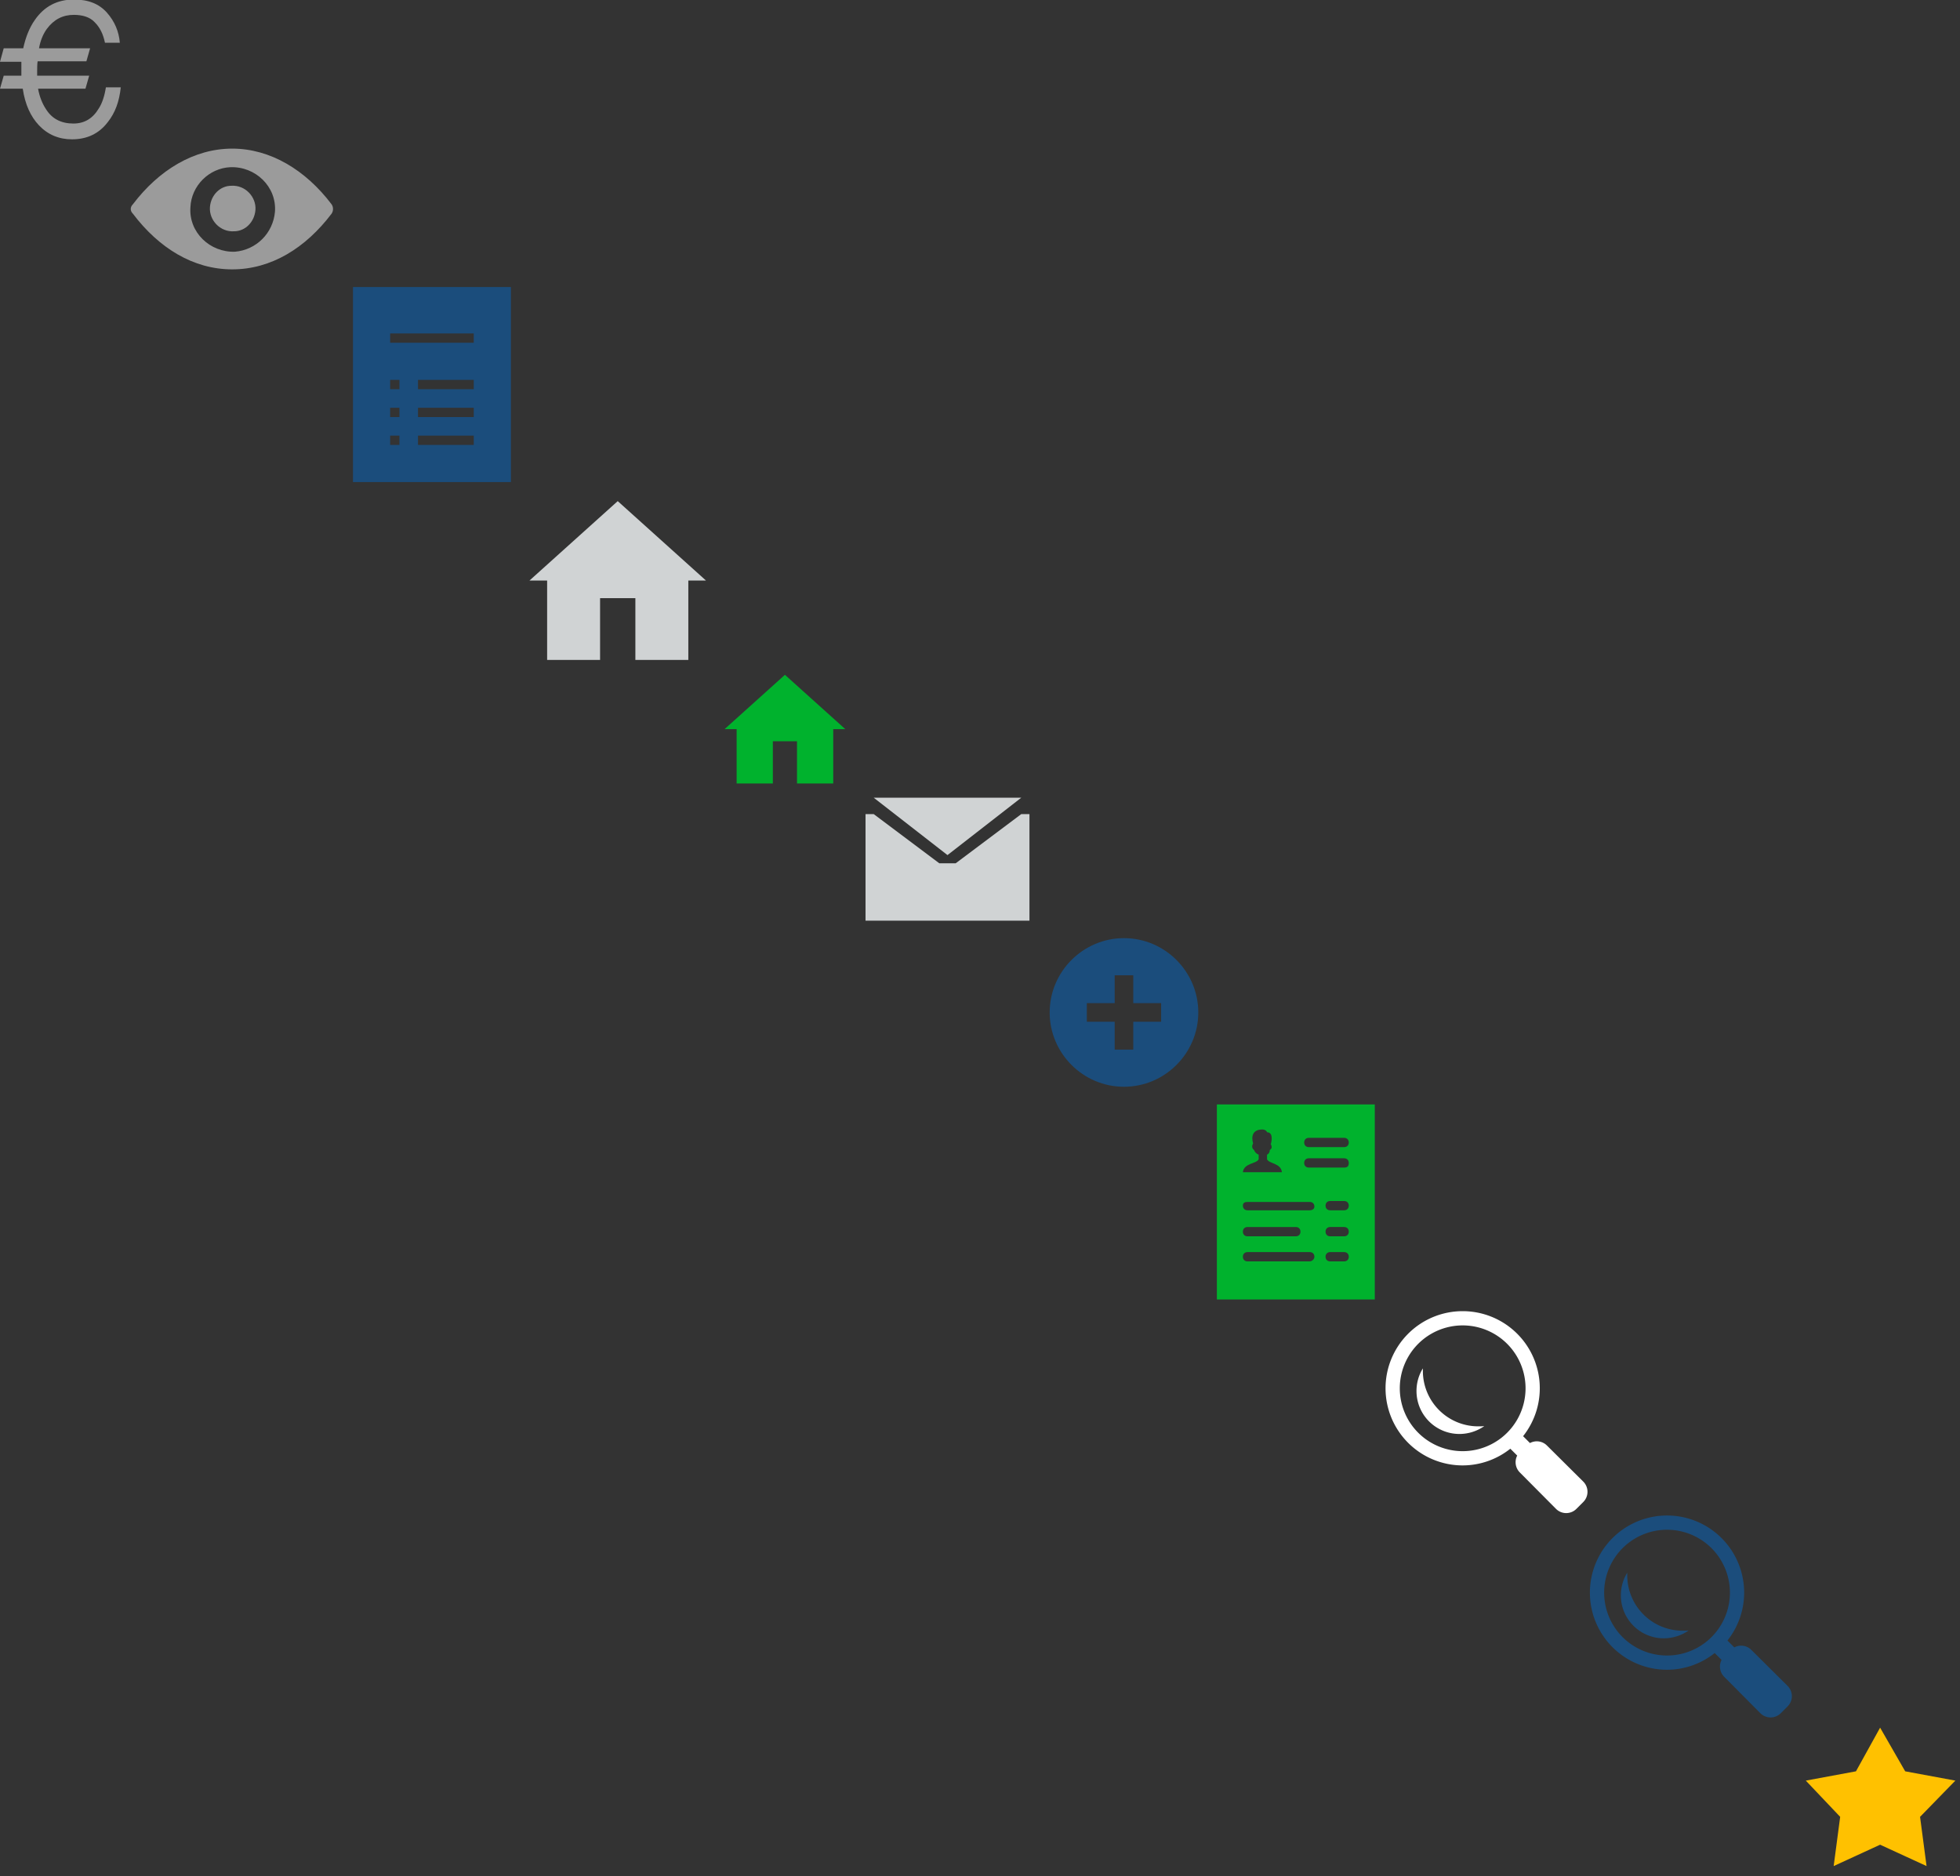 <svg width="211" height="202" viewBox="0 0 211 202" xmlns="http://www.w3.org/2000/svg" xmlns:xlink="http://www.w3.org/1999/xlink"><rect x="0" y="0" width="211" height="202" fill="#333333" stroke="none"/><svg width="13" height="15" viewBox="0 0 26 30" fill="#9b9b9b" id="euro" xmlns="http://www.w3.org/2000/svg"><path class="ast0" d="M21.3 23.3c-1.3 2.2-3.1 3.3-5.5 3.3-2.6 0-4.6-1-5.9-3.1-.8-1.2-1.4-2.7-1.7-4.4h10.2l.8-2.8H8v-1c0-.7 0-1.4.1-2.1h10.5l.8-2.8h-11c.3-1.7.9-3.1 1.7-4.2 1.5-2 3.4-3 5.8-3 1.9 0 3.5.5 4.5 1.6 1.1 1.1 1.8 2.5 2.2 4.4h3.2c-.2-2.4-1.1-4.6-2.8-6.5C21.3.8 19-.1 15.9-.1c-3.6 0-6.4 1.5-8.4 4.4C6.3 6 5.5 8.1 5 10.4H.8L0 13.3h4.6v3H.8L0 19.1h4.9c.5 3.4 1.7 6 3.5 7.9 1.9 2 4.3 3 7.1 3 3.2 0 5.8-1.2 7.7-3.7 1.6-2 2.5-4.5 2.8-7.5h-3.2c-.3 1.9-.8 3.4-1.5 4.5z"/></svg><svg id="eye" viewBox="0 0 24 15" width="24" height="15" x="13" y="15" xmlns="http://www.w3.org/2000/svg"><style>.bst0{fill:#9b9b9b}</style><path class="bst0" d="M12 1C7.9 1 4.1 3.3 1.3 7c-.3.3-.3.7 0 1 2.8 3.7 6.5 6 10.7 6s7.9-2.3 10.7-6c.2-.3.2-.7 0-1-2.8-3.7-6.6-6-10.7-6zm.3 11.1c-2.7.1-5-2.1-4.8-4.8.1-2.3 2-4.2 4.3-4.3 2.7-.1 5 2.1 4.8 4.8-.2 2.3-2 4.1-4.3 4.3z"/><path class="bst0" d="M12.2 9.9c-1.5.1-2.7-1.2-2.6-2.6C9.7 6 10.7 5 11.9 5c1.5-.1 2.7 1.2 2.6 2.6-.1 1.3-1.1 2.3-2.3 2.3z"/></svg><svg fill="#1B4D7C" viewBox="0 0 19 22.8" width="19" height="22.8" id="form" x="37" y="30" xmlns="http://www.w3.org/2000/svg"><path class="cst0" d="M1 .9v21h17V.9H1zm5 17H5v-1h1v1zm0-3H5v-1h1v1zm0-3H5v-1h1v1zm8 6H8v-1h6v1zm0-3H8v-1h6v1zm0-3H8v-1h6v1zm0-5H5v-1h9v1z"/></svg><svg width="21" height="19" viewBox="0 0 22 20" fill="#D0D3D4" id="house" x="56" y="53" xmlns="http://www.w3.org/2000/svg"><path class="dst0" d="M11 1L1 10h2v9h6v-7h4v7h6v-9h2"/></svg><svg width="15" height="13" viewBox="0 0 22 20" fill="#00b22d" id="house-footer" x="77" y="72" xmlns="http://www.w3.org/2000/svg"><path class="est0" d="M11 1L1 10h2v9h6v-7h4v7h6v-9h2"/></svg><svg width="20" height="15" fill="#D0D3D4" viewBox="0 0 22 17" id="mail" x="92" y="85" xmlns="http://www.w3.org/2000/svg"><path class="fst0" d="M20 1l-9 7-9-7z"/><path class="fst0" d="M2 3l8 6h2l8-6h1v13H1V3h1"/></svg><svg id="plus" viewBox="0 0 18 18" width="18" height="18" x="112" y="100" xmlns="http://www.w3.org/2000/svg"><style>.gst0{fill:#1b4d7c}</style><path class="gst0" d="M9 1C4.6 1 1 4.6 1 9s3.6 8 8 8 8-3.6 8-8-3.6-8-8-8zm4 9h-3v3H8v-3H5V8h3V5h2v3h3v2z"/></svg><svg id="resume" viewBox="0 0 19 22.8" width="19" height="22.8" x="130" y="118" xmlns="http://www.w3.org/2000/svg"><style>.hst0{fill:#00b22d}</style><path class="hst0" d="M1 .9v21h17V.9H1zm4.5 5.9v-.5c-.1 0-.4-.2-.5-.5 0 0-.2-.1-.2-.4 0-.1.1-.3.1-.3-.2-.7-.1-1.5 1-1.5.3 0 .5.2.5.3.7 0 .5 1 .4 1.3 0 0 .1.1.1.3 0 .2-.2.3-.2.3 0 .3-.2.5-.3.5v.5c.2.5 1.5.4 1.6 1.4H3.8c.1-1 1.5-.9 1.7-1.4zm5.5 11H4.3c-.3 0-.5-.2-.5-.5s.2-.5.5-.5H11c.3 0 .5.2.5.5s-.3.5-.5.5zm-7.2-3.2c0-.3.2-.5.5-.5h5.2c.3 0 .5.2.5.5s-.2.5-.5.5H4.3c-.3 0-.5-.2-.5-.5zm7.2-2.3H4.3c-.3 0-.5-.2-.5-.5s.2-.4.5-.4H11c.3 0 .5.2.5.5s-.3.4-.5.4zm3.7 5.5h-1.5c-.3 0-.5-.2-.5-.5s.2-.5.5-.5h1.5c.3 0 .5.2.5.5s-.2.5-.5.5zm0-2.7h-1.5c-.3 0-.5-.2-.5-.5s.2-.5.5-.5h1.5c.3 0 .5.2.5.5s-.2.5-.5.5zm0-2.8h-1.5c-.3 0-.5-.2-.5-.5s.2-.5.5-.5h1.5c.3 0 .5.2.5.5s-.2.5-.5.5zm0-4.6h-3.8c-.3 0-.5-.2-.5-.5s.2-.5.5-.5h3.8c.3 0 .5.2.5.5 0 .4-.2.5-.5.5zm0-2.2h-3.8c-.3 0-.5-.2-.5-.5s.2-.5.5-.5h3.8c.3 0 .5.2.5.5s-.2.5-.5.5z"/></svg><svg viewBox="0 0 26 26" width="22" height="22" fill="#fff" id="search" x="149" y="141" xmlns="http://www.w3.org/2000/svg"><path d="M10 .188A9.81 9.81 0 0 0 .187 10 9.81 9.81 0 0 0 10 19.813a9.77 9.77 0 0 0 6.063-2.125l.875.875a1.843 1.843 0 0 0 .343 2.156l4.594 4.625a1.837 1.837 0 0 0 2.594 0l.875-.875a1.837 1.837 0 0 0 0-2.594l-4.625-4.594a1.819 1.819 0 0 0-2.157-.312l-.875-.875A9.81 9.81 0 0 0 10 .188zM10 2a8 8 0 1 1 0 16 8 8 0 0 1 0-16zM4.937 7.469a5.457 5.457 0 0 0-.812 2.875 5.46 5.46 0 0 0 5.469 5.469 5.532 5.532 0 0 0 3.156-1 6.799 6.799 0 0 1-.75.03 7.045 7.045 0 0 1-7.063-7.062c0-.105-.003-.207 0-.312z"/></svg><svg viewBox="0 0 26 26" width="22" height="22" fill="#1b4d7c" id="search-header" x="171" y="163" xmlns="http://www.w3.org/2000/svg"><path d="M10 .188A9.81 9.81 0 0 0 .187 10 9.81 9.81 0 0 0 10 19.813a9.77 9.77 0 0 0 6.063-2.125l.875.875a1.843 1.843 0 0 0 .343 2.156l4.594 4.625a1.837 1.837 0 0 0 2.594 0l.875-.875a1.837 1.837 0 0 0 0-2.594l-4.625-4.594a1.819 1.819 0 0 0-2.157-.312l-.875-.875A9.81 9.81 0 0 0 10 .188zM10 2a8 8 0 1 1 0 16 8 8 0 0 1 0-16zM4.937 7.469a5.457 5.457 0 0 0-.812 2.875 5.46 5.46 0 0 0 5.469 5.469 5.532 5.532 0 0 0 3.156-1 6.799 6.799 0 0 1-.75.03 7.045 7.045 0 0 1-7.063-7.062c0-.105-.003-.207 0-.312z"/></svg><svg fill="#FFC100" viewBox="0 0 18 17" width="18" height="17" id="star" x="193" y="185" xmlns="http://www.w3.org/2000/svg"><path class="kst0" d="M9.4 1l2.7 4.7 5.4 1-3.8 3.9.7 5.3-5-2.3-5 2.3.7-5.3-3.7-3.9 5.4-1L9.4 1"/></svg></svg>